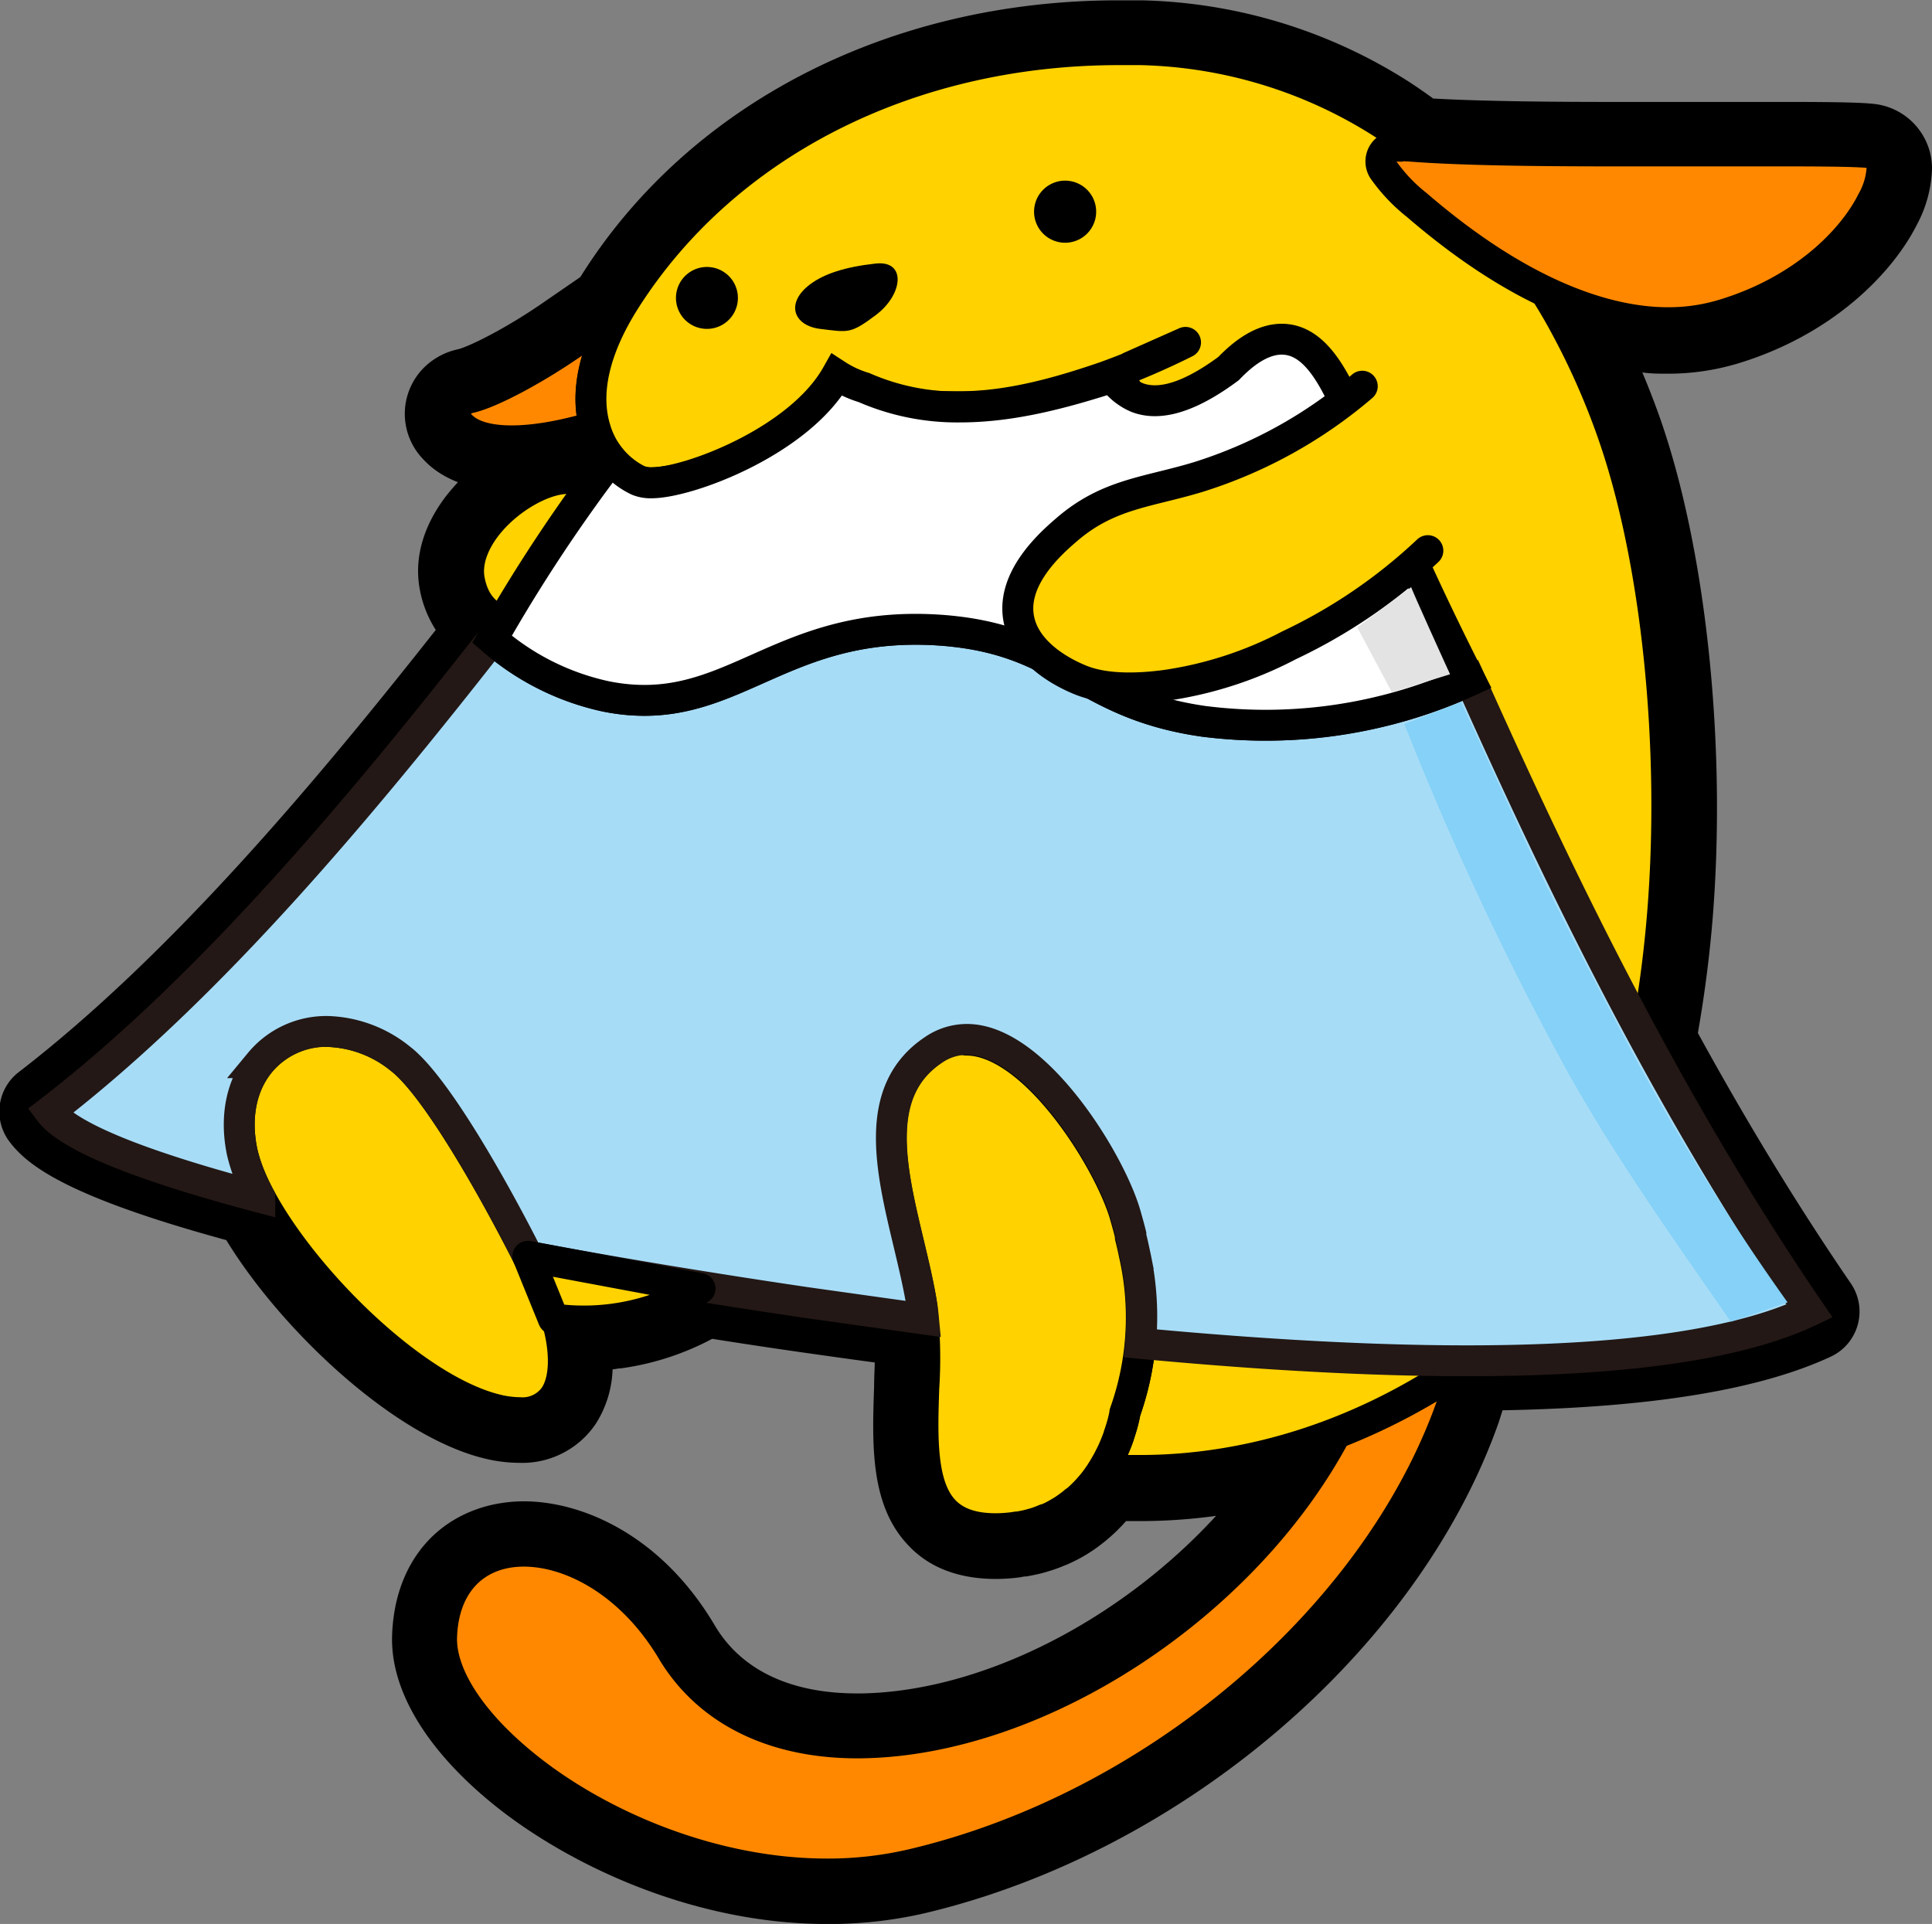 <svg xmlns="http://www.w3.org/2000/svg" viewBox="0 0 232.72 231.78"><rect x="0" y="0" width="232.72" height="231.78" fill="#808080" stroke="none"/><defs><style>.cls-1{fill:#f80;}.cls-1,.cls-2,.cls-5{stroke:#000;}.cls-1,.cls-2{stroke-linecap:round;stroke-linejoin:round;stroke-width:3.73px;}.cls-2{fill:#ffd200;}.cls-3{fill:#a7dcf7;stroke:#231815;}.cls-3,.cls-5{stroke-miterlimit:10;stroke-width:3.72px;}.cls-4{fill:#85d1f7;}.cls-5{fill:#fff;}.cls-6{fill:#e3e3e3;}</style></defs><title>wapuu-mtfuji2</title><g id="Mt._Fuji" data-name="Mt. Fuji"><path d="M269.66,636.89c-16.65,0-31.77-7.51-40.36-14.53-8-6.53-12.27-13.71-12.06-20.22.26-8,4.59-13.83,11.58-15.64a17.51,17.51,0,0,1,4.32-.53c6.84,0,16.47,3.93,23,15,3.17,5.32,9.08,8.14,17.1,8.14h.61c14.41-.27,31-8.7,42.64-21.39a67.77,67.77,0,0,1-9.15.63h-1.69l-.56.61s-.41.41-.41.42c-.39.39-.82.78-1.25,1.14-.22.19-.36.31-.51.42a18.4,18.4,0,0,1-1.59,1.15l-.33.21a18.41,18.41,0,0,1-2.21,1.17c-.18.09-.39.17-.6.25a17,17,0,0,1-1.83.66c-.27.09-.55.16-.83.24-.59.15-1.21.28-1.9.4h-.11c-.21,0-.45.08-.71.11a21.84,21.84,0,0,1-2.84.19c-4.42,0-8-1.34-10.5-4-4.65-4.81-4.41-12.1-4.17-19.15,0-1,.06-2,.08-2.93-3.07-.41-6.17-.85-9.27-1.29-3.33-.48-6.8-1-10.31-1.56a32.92,32.92,0,0,1-11,3.56c-.33,0-.65.09-1,.12a13,13,0,0,1-2,6.52,10.67,10.67,0,0,1-9.29,4.74,17.61,17.61,0,0,1-4.12-.52c-11-2.65-24.56-15.56-31.12-26.31-19.08-5.22-23.93-8.94-26.14-11.89a6,6,0,0,1,1.15-8.36c18.17-14,35.53-34.63,50.22-53.26a13.6,13.6,0,0,1-1.92-4.86c-1-5.31,1.82-9.67,3.59-11.8.33-.39.66-.77,1-1.14a12,12,0,0,1-2.39-1.23,10.17,10.17,0,0,1-1.91-1.66,7.86,7.86,0,0,1,.76-11.41,8.32,8.32,0,0,1,3.53-1.71c1.16-.25,5.62-2.38,10.39-5.7l4.36-3,.14-.22c13.07-20.74,37.24-33.12,64.65-33.12.94,0,1.88,0,2.82,0A62.34,62.34,0,0,1,339.8,415c.83.54,1.62,1.09,2.56,1.76l.28.21c6.41.36,15.38.41,21.65.41,4,0,8,0,11.77,0l9.2,0c7.18,0,9.29.11,10.4.23a7.83,7.83,0,0,1,7.07,7.82,15.23,15.23,0,0,1-1.82,6.74c-2.94,5.83-10.17,13.3-21.67,16.75a29.23,29.23,0,0,1-8.33,1.2c-1,0-2,0-3.07-.15q1.1,2.61,2.06,5.31c5.64,15.94,8.14,39.85,6.37,60.93-.39,4.61-1,9.1-1.74,13.34,6.07,11.06,12.1,20.93,18.42,30.16a6,6,0,0,1-2.37,8.81C382,572.52,369,574.67,351,575c-.23.73-.47,1.49-.48,1.51-9.71,27.46-38.13,51.74-69.12,59.08A51.17,51.17,0,0,1,269.66,636.89Z" transform="translate(-170.01 -405.1)"/></g><g id="stroke"><path class="cls-1" d="M346.41,569.57a75,75,0,0,1-15.49,8.22l-.32.58c-11.21,20.52-35.55,36.29-56.61,36.69-10.5.19-18.63-3.76-23-11.06-5.77-9.69-14.78-13.21-20.7-11.69-4.33,1.12-6.92,4.77-7.09,10-.14,4.53,3.45,10.14,9.87,15.38,8.74,7.15,22.53,13.18,36.56,13.18a44.65,44.65,0,0,0,10.39-1.19c29.11-6.89,55.78-29.59,64.84-55.21l1.57-5Z" transform="translate(-170.01 -405.1)"/><path class="cls-1" d="M244.48,442.63l-5.41,3.77c-4.64,3.22-10,6.08-12.52,6.63a2.37,2.37,0,0,0-1,.48,1.86,1.86,0,0,0-.16,2.73,4.78,4.78,0,0,0,.84.73c2.43,1.64,7.32,1.68,13.71,0l1.71-.46C240.54,452.54,241.52,447.78,244.48,442.63Z" transform="translate(-170.01 -405.1)"/><path class="cls-2" d="M349.3,515.26a66.7,66.7,0,0,1-2.71,18.8,14.69,14.69,0,0,1,5.21,4c-3.13-4-10.15-6.66-17.87-6.66-1.12,0-2.24.05-3.34.16a29.75,29.75,0,0,0-24.24,16.56l-1.13,2.25h0q.21.6.36,1.14c.21.74.42,1.48.61,2.26l0,.15,0,.1c.19.74.34,1.42.47,2.06a34.27,34.27,0,0,1-1.14,19.12s0,0,0,.09a16.16,16.16,0,0,1-.48,1.89c-.07.23-.15.48-.25.75l0,.05c-.12.35-.27.74-.46,1.2l-.24.56-.16.34-.05.1-.36.71c-.07.14-.15.27-.23.41-.16.29-.34.59-.52.88l-.05.07,0,0h4.65c9.37,0,23.75-2.21,39-12.73,9.37-6.45,21.12-21.05,23.88-54,1.7-20.29-.67-43.22-6.05-58.42a88.68,88.68,0,0,0-5.57-12.6q-1.07-2-2.22-3.84l-.29-.47h0a63.67,63.67,0,0,0-15.68-17.47h0l0,0c-.53-.4-1.07-.8-1.62-1.19q-1.09-.81-2.25-1.56h0a56.54,56.54,0,0,0-29.15-8.89h0c-.87,0-1.76,0-2.63,0-25.34,0-47.61,11.33-59.58,30.32-3.6,5.72-4.82,11-3.51,15.33a10,10,0,0,0,5.17,6.23,4,4,0,0,0,1.63.29c4.51,0,18-4.1,22.42-12.15,4.39,2.7,9.22,3,14.77,3,6.32,0,12.77-2,17.41-3.59a90.76,90.76,0,0,0,9.71-4.16l-6.64,2.95" transform="translate(-170.01 -405.1)"/><path class="cls-2" d="M283.92,479.64" transform="translate(-170.01 -405.1)"/><path class="cls-1" d="M338.73,422.71a6.32,6.32,0,0,0-.67,0,1.84,1.84,0,0,0-1.51,1,1.88,1.88,0,0,0,.07,1.81,20.17,20.17,0,0,0,4,4.24l.47.4c13.4,11.42,23.62,13.82,29.84,13.82a22.85,22.85,0,0,0,6.6-.95c9.68-2.9,15.66-9,18-13.7a9.18,9.18,0,0,0,1.19-4,1.87,1.87,0,0,0-1.67-1.86c-1.32-.13-4.53-.19-9.8-.19l-9.17,0c-3.76,0-7.78,0-11.79,0-7.4,0-18-.06-24.53-.59-.36,0-.71-.05-1-.05Z" transform="translate(-170.01 -405.1)"/><path d="M267.61,439.34c-3,2.23-2.08,5,1.24,5.39s3.58.64,6.64-1.66c3.32-2.48,3.73-6.63,0-6.22S269.27,438.1,267.61,439.34Z" transform="translate(-170.01 -405.1)"/><path d="M258.85,440.42a3.73,3.73,0,1,1-3.09-3.11A3.73,3.73,0,0,1,258.85,440.42Z" transform="translate(-170.01 -405.1)"/><path d="M302,430a3.74,3.74,0,1,1-3.1-3.09A3.74,3.74,0,0,1,302,430Z" transform="translate(-170.01 -405.1)"/></g><g id="front"><path class="cls-2" d="M238.4,462.74c-2.88,0-7,2.32-9.54,5.41-1.1,1.32-2.85,4-2.31,6.86.62,3.31,2.81,5.2,6,5.2a11.33,11.33,0,0,0,7.66-3.54,10.11,10.11,0,0,0,3-9.1,6,6,0,0,0-3.43-4.58,3.71,3.71,0,0,0-1.42-.25Z" transform="translate(-170.01 -405.1)"/><path class="cls-2" d="M286.44,530.27a7.08,7.08,0,0,0-4,1.25c-7.4,4.93-5.16,14.3-3,23.36.61,2.53,1.23,5.14,1.6,7.54a55.18,55.18,0,0,1,.24,9.94c-.19,5.81-.39,11.8,2.49,14.77,1.39,1.44,3.42,2.14,6.19,2.14a17.19,17.19,0,0,0,2.09-.14l.45-.07.15,0c.5-.08.94-.17,1.36-.28l.58-.16a12.45,12.45,0,0,0,1.33-.49l.09,0,.29-.12a12.6,12.6,0,0,0,1.55-.83l.17-.1c.39-.25.8-.55,1.2-.86l.27-.23.06,0c.31-.27.61-.54.89-.82l.07-.07.22-.22c.32-.33.62-.68.89-1l.1-.12c.29-.37.57-.76.85-1.18a2.39,2.39,0,0,0,.13-.21l.05-.07c.18-.29.36-.59.52-.88.08-.14.16-.27.23-.41l.36-.71.05-.1.16-.34.24-.56c.19-.46.34-.85.46-1.2l0-.05c.1-.27.18-.52.25-.75a16.16,16.16,0,0,0,.48-1.89s0-.06,0-.09a34.27,34.27,0,0,0,1.14-19.12c-.13-.64-.28-1.32-.47-2.06l0-.1,0-.15c-.19-.78-.4-1.52-.61-2.26-1.8-6.47-10.9-21.23-19.14-21.23Z" transform="translate(-170.01 -405.1)"/><path class="cls-2" d="M209.43,529.36a14.58,14.58,0,0,1,8.83,3.3c5.41,4.16,15.37,23.29,18.25,29.86,1,2.2,2.31,7.74.33,10.77a4.72,4.72,0,0,1-4.26,2,12.07,12.07,0,0,1-2.71-.35c-11.84-2.84-28.66-21.25-30.7-31.11-.86-4.17-.1-8,2.15-10.74a10.38,10.38,0,0,1,8.11-3.76" transform="translate(-170.01 -405.1)"/><path class="cls-2" d="M345.38,492.73" transform="translate(-170.01 -405.1)"/><path class="cls-3" d="M347.12,487.08A59.11,59.11,0,0,1,315,492c-15.14-2.17-16.67-10-32-11-19.5-1.22-25,11-40,8a30.64,30.64,0,0,1-13.69-6.89C214,501.65,195.49,524,176,539c2.47,3.29,12.2,6.88,25.31,10.34a21.73,21.73,0,0,1-2.14-5.48c-.86-4.17-.1-8,2.15-10.74a10.38,10.38,0,0,1,8.11-3.76,14.58,14.58,0,0,1,8.83,3.3c4.19,3.22,11.1,15.4,15.34,23.79,11.31,2.13,22.91,4,33.4,5.55q7.1,1,14.25,2c-.05-.52-.09-1-.17-1.53-.37-2.4-1-5-1.6-7.54-2.17-9.06-4.41-18.43,3-23.36a7.08,7.08,0,0,1,4-1.25c8.24,0,17.34,14.76,19.14,21.23.21.74.42,1.48.61,2.26l0,.15,0,.1c.19.74.34,1.42.47,2.06a34.45,34.45,0,0,1,.69,10.82c34.29,3.22,65.44,3.32,80.59-3.89C369.91,536.6,356.85,508.77,347.12,487.08Z" transform="translate(-170.01 -405.1)"/><path class="cls-4" d="M378.5,564.33c-6.8-9.8-13.73-19.53-19.55-29.89a370.34,370.34,0,0,1-19.78-42.11l6.83-2.66c7.83,17,9.83,21.83,18.83,38.83a281.11,281.11,0,0,0,20.5,33.5Z" transform="translate(-170.01 -405.1)"/><path class="cls-2" d="M233.6,556.45l20.73,3.88A26.94,26.94,0,0,1,236.67,564Q235.13,560.22,233.6,556.45Z" transform="translate(-170.01 -405.1)"/><path class="cls-5" d="M334.35,459.18c-2.54-6.26-4.92-12.65-9.35-13.18-2.73-.33-5.25,1.67-7,3.5-5.75,4.27-9.06,4.24-11,3.5a6.88,6.88,0,0,1-3-2.44c-5.81,1.86-12,3.57-18.34,3.57a28,28,0,0,1-11.58-2.34,12.72,12.72,0,0,1-3.28-1.52c-4.51,8-17.85,13-22.33,13a4,4,0,0,1-1.63-.29,9.12,9.12,0,0,1-3.22-2.57,194.79,194.79,0,0,0-14.34,21.7A30.64,30.64,0,0,0,243,489c15,3,20.5-9.22,40-8,15.33,1,16.86,8.83,32,11a59.11,59.11,0,0,0,32.12-4.92C341.26,475.55,337.14,466,334.35,459.18Z" transform="translate(-170.01 -405.1)"/><path class="cls-2" d="M334.1,451.63a56.12,56.12,0,0,1-19.76,10.94c-6.12,1.86-10.83,2-15.87,6.36-1.71,1.48-6.62,5.71-5.76,10.63.79,4.54,6,6.84,7.16,7.34s4.08,1.62,10.52.77a46.14,46.14,0,0,0,14.9-4.83A64.34,64.34,0,0,0,342,471.44" transform="translate(-170.01 -405.1)"/><path class="cls-6" d="M337.67,488.5l-4.17-7.83,6.5-4.84c-.17-.16,4.67,10.5,4.67,10.5Z" transform="translate(-170.01 -405.1)"/></g></svg>